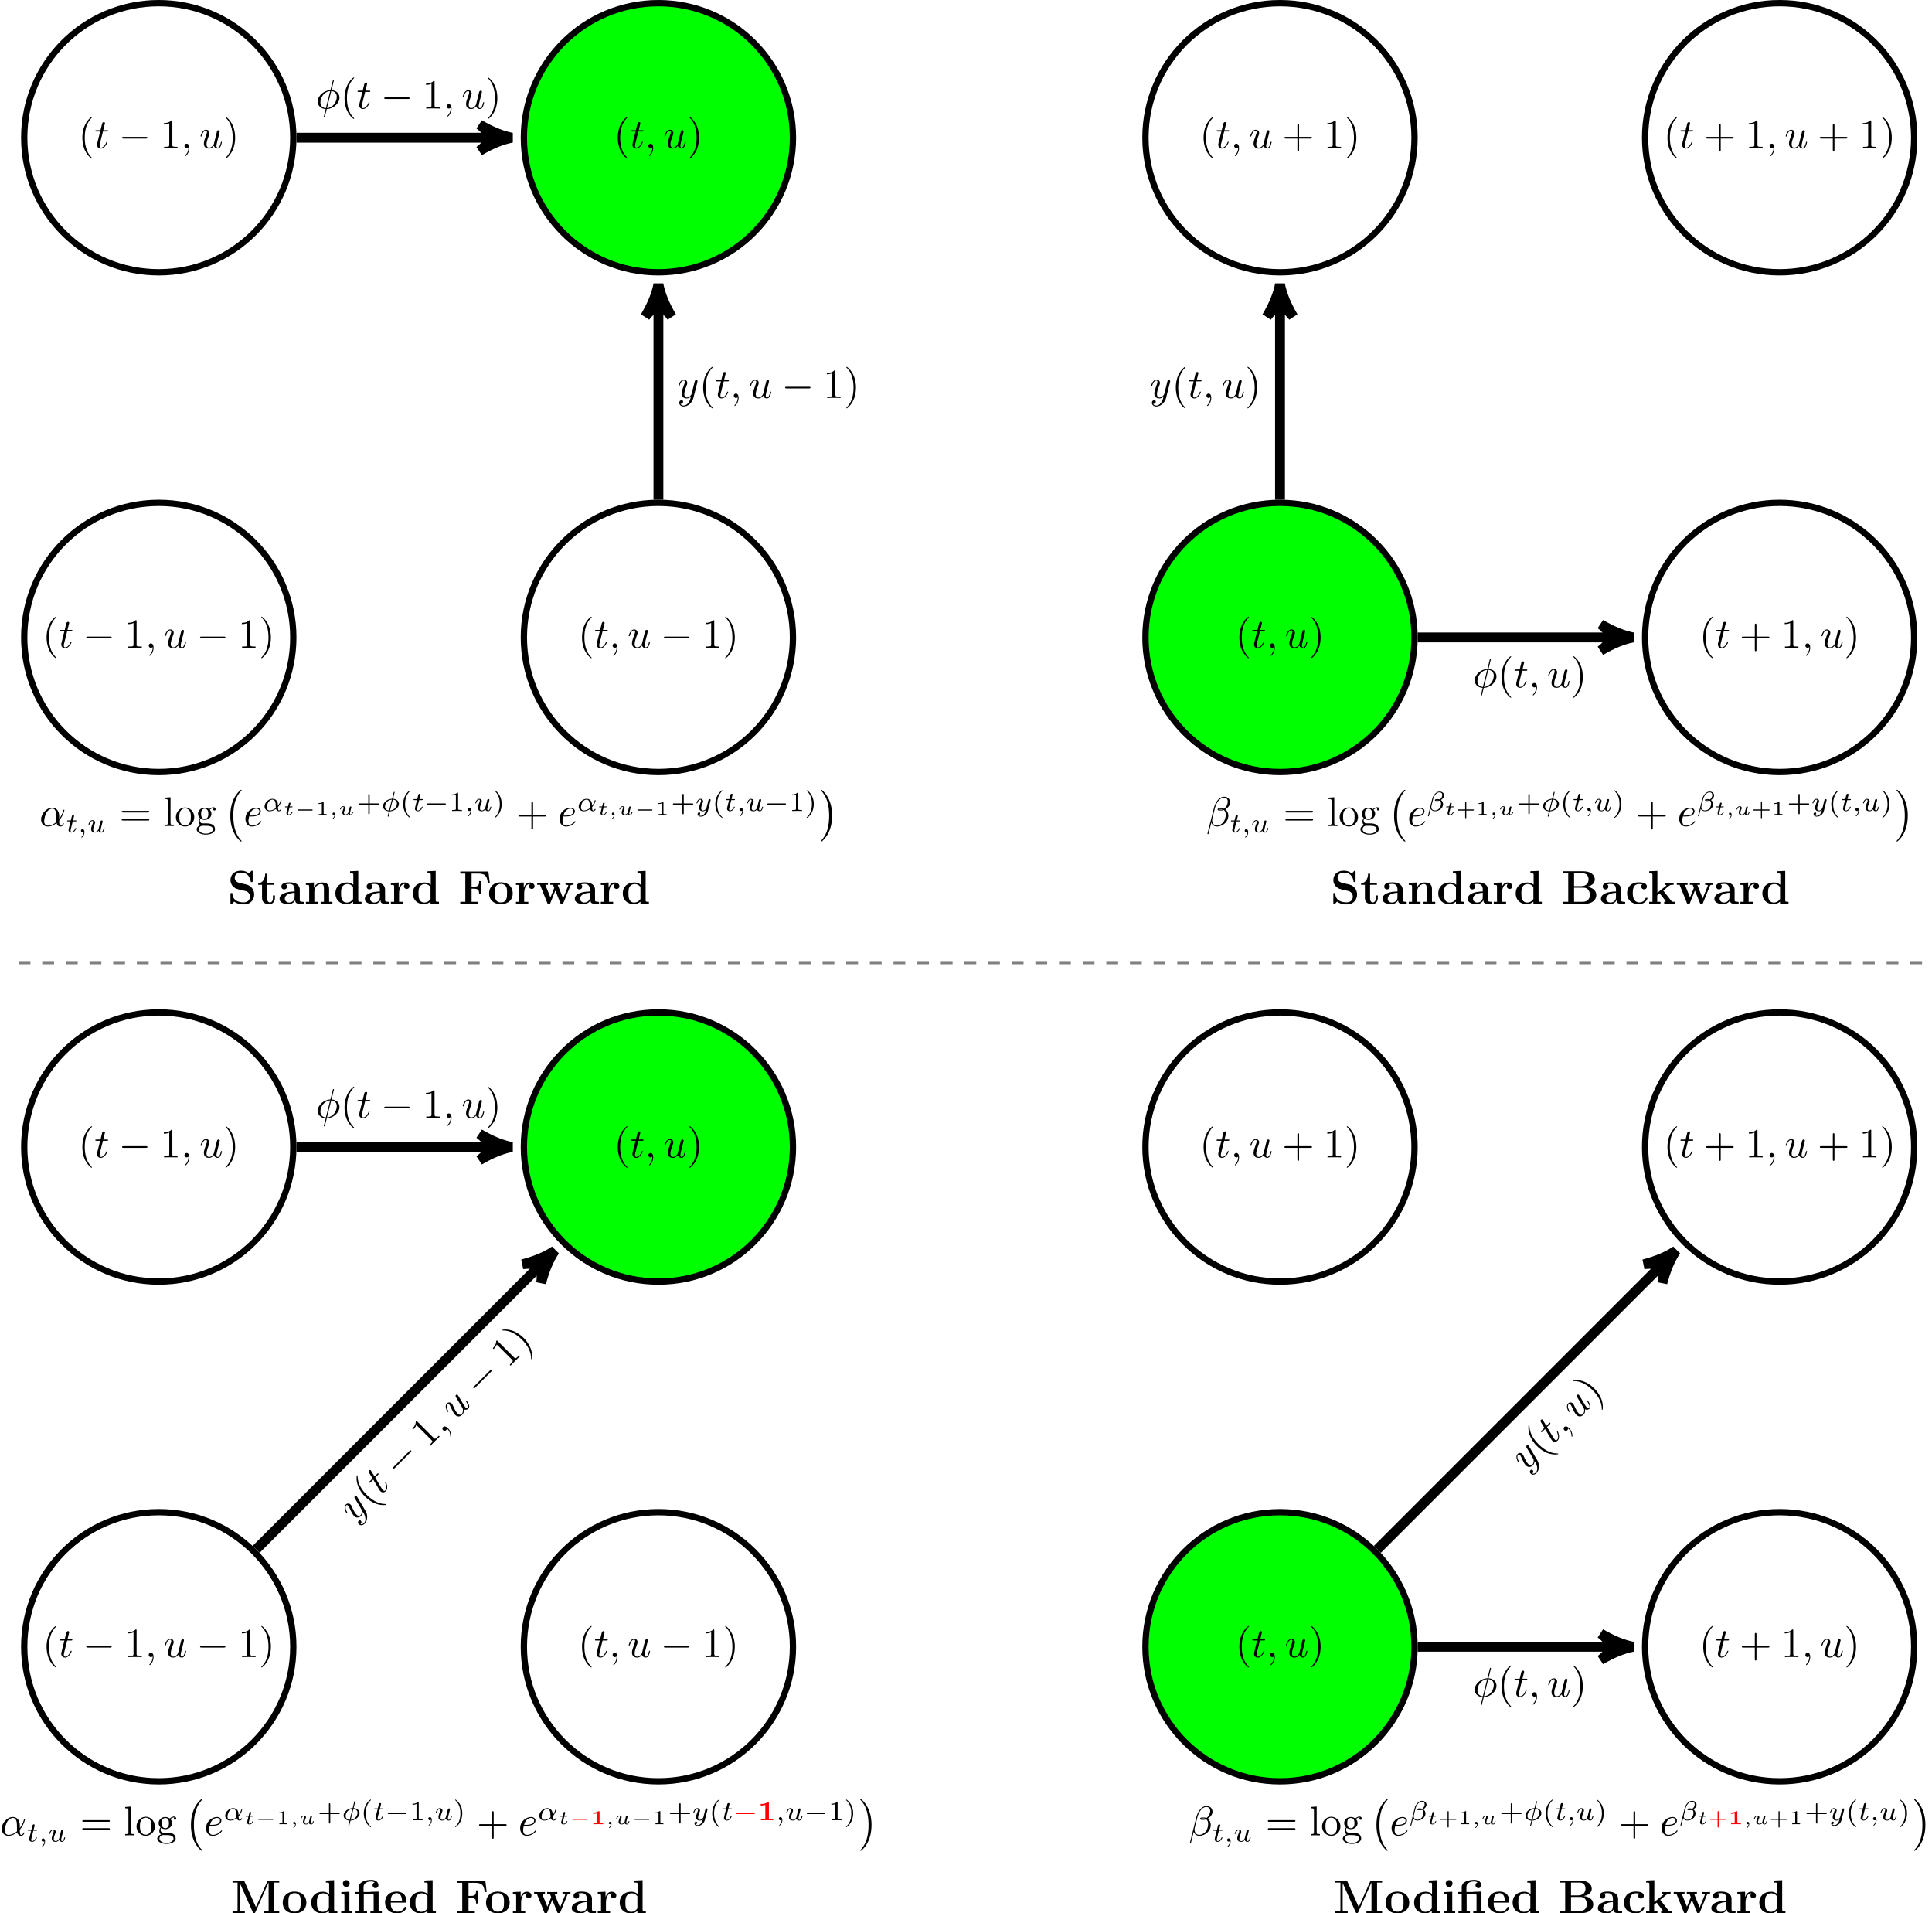 <?xml version='1.0' encoding='UTF-8'?>
<!-- This file was generated by dvisvgm 2.11.1 -->
<svg version='1.1' xmlns='http://www.w3.org/2000/svg' xmlns:xlink='http://www.w3.org/1999/xlink' width='488.443pt' height='483.587pt' viewBox='3.499 -487.082 488.443 483.587'>
<defs>
<path id='g7-0' d='M5.189-1.576C5.3-1.576 5.467-1.576 5.467-1.743C5.467-1.918 5.307-1.918 5.189-1.918H1.032C.921-1.918 .753-1.918 .753-1.75C.753-1.576 .914-1.576 1.032-1.576H5.189Z'/>
<path id='g0-49' d='M2.286-3.103C2.286-3.258 2.257-3.293 2.097-3.293H1.993C1.569-2.974 .927-2.974 .812-2.974H.677V-2.64H.812C.872-2.64 1.255-2.64 1.619-2.765V-.334H.717V0C.961-.02 1.669-.02 1.953-.02S2.944-.02 3.188 0V-.334H2.286V-3.103Z'/>
<path id='g12-43' d='M2.7-1.106H4.433C4.498-1.106 4.633-1.106 4.633-1.245S4.498-1.385 4.433-1.385H2.7V-3.118C2.7-3.188 2.7-3.323 2.56-3.323S2.421-3.188 2.421-3.118V-1.385H.682C.618-1.385 .483-1.385 .483-1.245S.618-1.106 .682-1.106H2.421V.628C2.421 .697 2.421 .832 2.56 .832S2.7 .697 2.7 .628V-1.106Z'/>
<path id='g12-49' d='M1.983-3.168C1.983-3.318 1.968-3.318 1.803-3.318C1.45-2.999 .897-2.999 .797-2.999H.712V-2.78H.797C.912-2.78 1.235-2.795 1.524-2.919V-.428C1.524-.274 1.524-.219 .996-.219H.747V0C1.021-.02 1.465-.02 1.753-.02S2.486-.02 2.76 0V-.219H2.511C1.983-.219 1.983-.274 1.983-.428V-3.168Z'/>
<path id='g10-59' d='M1.345-.07C1.345 .408 1.086 .682 .951 .792C.902 .832 .892 .842 .892 .877C.892 .907 .936 .966 .981 .966C1.046 .966 1.514 .578 1.514-.045C1.514-.384 1.365-.608 1.141-.608C.951-.608 .837-.458 .837-.304C.837-.144 .951 0 1.141 0C1.215 0 1.29-.02 1.345-.07Z'/>
<path id='g10-116' d='M1.564-1.923H2.152C2.257-1.923 2.262-1.928 2.286-1.948S2.326-2.032 2.326-2.062C2.326-2.147 2.252-2.147 2.167-2.147H1.619L1.724-2.56C1.753-2.69 1.813-2.914 1.813-2.944C1.813-3.029 1.748-3.118 1.629-3.118C1.544-3.118 1.425-3.064 1.385-2.929C1.36-2.844 1.42-3.078 1.186-2.147H.593C.493-2.147 .418-2.147 .418-2.007C.418-1.923 .488-1.923 .578-1.923H1.131L.837-.752C.812-.643 .772-.488 .772-.428C.772-.144 1.036 .055 1.385 .055C1.988 .055 2.356-.618 2.356-.717C2.356-.787 2.271-.787 2.252-.787C2.172-.787 2.162-.767 2.137-.702C1.973-.344 1.664-.115 1.405-.115C1.245-.115 1.196-.229 1.196-.379C1.196-.458 1.2-.473 1.21-.518L1.564-1.923Z'/>
<path id='g10-117' d='M2.76-1.425L2.605-.802C2.585-.737 2.56-.633 2.555-.603C2.55-.588 2.281-.115 1.853-.115C1.664-.115 1.445-.184 1.445-.543C1.445-.802 1.574-1.141 1.719-1.484C1.768-1.614 1.798-1.679 1.798-1.763C1.798-2.007 1.564-2.202 1.255-2.202C.732-2.202 .453-1.564 .453-1.43C.453-1.36 .533-1.36 .558-1.36C.643-1.36 .648-1.385 .672-1.46C.772-1.793 1.006-2.032 1.235-2.032C1.33-2.032 1.385-1.978 1.385-1.843C1.385-1.743 1.365-1.689 1.3-1.544C1.031-.882 1.031-.747 1.031-.613C1.031-.055 1.504 .055 1.828 .055C2.107 .055 2.361-.085 2.55-.289C2.665 .03 3.039 .055 3.128 .055C3.303 .055 3.442-.03 3.562-.214C3.696-.408 3.766-.687 3.766-.717C3.766-.787 3.681-.787 3.661-.787C3.572-.787 3.567-.757 3.542-.677C3.447-.294 3.318-.115 3.148-.115C3.009-.115 2.949-.224 2.949-.379C2.949-.483 3.103-1.081 3.298-1.853C3.323-1.938 3.323-1.948 3.323-1.973C3.323-2.082 3.233-2.147 3.138-2.147C2.939-2.147 2.899-1.973 2.864-1.838L2.76-1.425Z'/>
<path id='g1-49' d='M2.783-4.331C2.783-4.575 2.734-4.575 2.441-4.575C2.008-4.226 1.437-4.129 .879-4.129H.711V-3.738H.879C1.158-3.738 1.583-3.787 1.876-3.884V-.391H.774V0C1.116-.028 1.953-.028 2.329-.028C2.58-.028 2.831-.021 3.082-.021C3.292-.021 3.654-.014 3.857 0V-.391H2.783V-4.331Z'/>
<path id='g3-0' d='M4.505 12.535C4.505 12.491 4.484 12.469 4.462 12.436C3.96 11.902 3.218 11.018 2.76 9.24C2.509 8.247 2.411 7.124 2.411 6.109C2.411 3.24 3.098 1.233 4.407-.185C4.505-.284 4.505-.305 4.505-.327C4.505-.436 4.418-.436 4.375-.436C4.211-.436 3.622 .218 3.48 .382C2.367 1.702 1.658 3.665 1.658 6.098C1.658 7.647 1.931 9.84 3.36 11.684C3.469 11.815 4.178 12.644 4.375 12.644C4.418 12.644 4.505 12.644 4.505 12.535Z'/>
<path id='g3-1' d='M3.327 6.109C3.327 4.56 3.055 2.367 1.625 .524C1.516 .393 .807-.436 .611-.436C.556-.436 .48-.415 .48-.327C.48-.284 .502-.251 .545-.218C1.069 .349 1.778 1.233 2.225 2.967C2.476 3.96 2.575 5.084 2.575 6.098C2.575 7.2 2.476 8.313 2.193 9.382C1.778 10.909 1.135 11.782 .578 12.393C.48 12.491 .48 12.513 .48 12.535C.48 12.622 .556 12.644 .611 12.644C.775 12.644 1.375 11.978 1.505 11.825C2.618 10.505 3.327 8.542 3.327 6.109Z'/>
<path id='g11-40' d='M2.476-5.23C1.151-4.296 .802-2.817 .802-1.75C.802-.767 1.095 .76 2.476 1.736C2.532 1.736 2.615 1.736 2.615 1.653C2.615 1.611 2.594 1.597 2.545 1.548C1.618 .711 1.276-.474 1.276-1.743C1.276-3.626 1.995-4.547 2.566-5.063C2.594-5.091 2.615-5.112 2.615-5.147C2.615-5.23 2.532-5.23 2.476-5.23Z'/>
<path id='g11-41' d='M.628-5.23C.579-5.23 .495-5.23 .495-5.147C.495-5.112 .516-5.091 .558-5.042C1.158-4.491 1.827-3.55 1.827-1.75C1.827-.293 1.374 .809 .621 1.492C.502 1.611 .495 1.618 .495 1.653S.516 1.736 .586 1.736C.669 1.736 1.332 1.276 1.792 .404C2.099-.174 2.301-.928 2.301-1.743C2.301-2.727 2.008-4.254 .628-5.23Z'/>
<path id='g11-43' d='M3.229-1.576H5.363C5.454-1.576 5.621-1.576 5.621-1.743C5.621-1.918 5.461-1.918 5.363-1.918H3.229V-4.059C3.229-4.149 3.229-4.317 3.062-4.317C2.887-4.317 2.887-4.156 2.887-4.059V-1.918H.746C.656-1.918 .488-1.918 .488-1.75C.488-1.576 .649-1.576 .746-1.576H2.887V.565C2.887 .656 2.887 .823 3.055 .823C3.229 .823 3.229 .663 3.229 .565V-1.576Z'/>
<path id='g11-49' d='M2.336-4.435C2.336-4.624 2.322-4.631 2.127-4.631C1.681-4.191 1.046-4.184 .76-4.184V-3.933C.928-3.933 1.388-3.933 1.771-4.129V-.572C1.771-.342 1.771-.251 1.074-.251H.809V0C.934-.007 1.792-.028 2.05-.028C2.267-.028 3.145-.007 3.299 0V-.251H3.034C2.336-.251 2.336-.342 2.336-.572V-4.435Z'/>
<path id='g9-11' d='M3.815-.983C4.456-1.646 4.714-2.573 4.714-2.65C4.714-2.741 4.631-2.741 4.596-2.741C4.498-2.741 4.498-2.72 4.449-2.566C4.324-2.106 4.094-1.681 3.801-1.304C3.794-1.409 3.78-1.876 3.766-1.939C3.661-2.629 3.138-3.075 2.441-3.075C1.416-3.075 .432-2.12 .432-1.144C.432-.502 .9 .07 1.709 .07C2.35 .07 2.929-.223 3.32-.523C3.48-.014 3.836 .07 4.045 .07C4.449 .07 4.7-.272 4.7-.418C4.7-.502 4.617-.502 4.582-.502C4.491-.502 4.477-.474 4.463-.432C4.366-.167 4.149-.126 4.066-.126C3.968-.126 3.85-.126 3.815-.983ZM3.271-.746C2.587-.188 1.995-.126 1.73-.126C1.269-.126 1.011-.432 1.011-.9C1.011-1.102 1.109-1.862 1.471-2.343C1.792-2.762 2.19-2.88 2.434-2.88C2.992-2.88 3.152-2.343 3.208-1.911C3.25-1.611 3.236-1.116 3.271-.746Z'/>
<path id='g9-12' d='M4.414-3.947C4.414-4.561 3.884-4.917 3.271-4.917C2.315-4.917 1.611-3.829 1.437-3.124L.342 1.269C.328 1.318 .398 1.353 .439 1.353C.502 1.353 .558 1.346 .572 1.304L1.039-.558C1.186-.237 1.52 .063 2.085 .063C3.062 .063 4.163-.642 4.163-1.709C4.163-2.12 3.975-2.538 3.619-2.769C3.961-2.985 4.414-3.382 4.414-3.947ZM3.034-2.776C2.929-2.755 2.88-2.727 2.678-2.727C2.566-2.727 2.399-2.734 2.35-2.762C2.42-2.803 2.615-2.81 2.678-2.81C2.783-2.81 2.936-2.803 3.034-2.776ZM3.954-4.073C3.954-3.703 3.773-3.159 3.34-2.915C3.208-2.957 3.075-3.006 2.685-3.006C2.441-3.006 2.092-2.992 2.092-2.741C2.092-2.566 2.308-2.538 2.664-2.538C2.901-2.538 3.11-2.573 3.327-2.636C3.536-2.49 3.647-2.204 3.647-1.897C3.647-.886 2.957-.133 2.106-.133C1.569-.133 1.186-.46 1.186-1.011C1.186-1.081 1.193-1.151 1.206-1.213L1.667-3.068C1.834-3.731 2.448-4.721 3.257-4.721C3.668-4.721 3.954-4.498 3.954-4.073Z'/>
<path id='g9-30' d='M3.431-4.749C3.431-4.84 3.347-4.84 3.313-4.84C3.208-4.84 3.201-4.805 3.173-4.686L2.776-3.089C1.541-3.034 .488-2.148 .488-1.213C.488-.425 1.206 .049 1.981 .077C1.925 .293 1.876 .516 1.82 .732C1.736 1.06 1.674 1.318 1.674 1.339C1.674 1.423 1.764 1.423 1.785 1.423C1.89 1.423 1.897 1.402 1.932 1.255L2.225 .084C3.417 .035 4.512-.844 4.512-1.792C4.512-2.525 3.87-3.048 3.02-3.082L3.431-4.749ZM2.029-.119C1.492-.146 .997-.439 .997-1.095C.997-1.792 1.527-2.776 2.72-2.887L2.029-.119ZM2.964-2.887C3.501-2.866 4.003-2.573 4.003-1.911C4.003-1.151 3.403-.216 2.273-.119L2.964-2.887Z'/>
<path id='g9-59' d='M1.471-.112C1.471 .272 1.402 .718 .928 1.165C.9 1.193 .879 1.213 .879 1.248C.879 1.297 .934 1.346 .976 1.346C1.074 1.346 1.667 .788 1.667-.042C1.667-.474 1.499-.802 1.179-.802C.948-.802 .781-.621 .781-.404C.781-.181 .941 0 1.186 0C1.353 0 1.465-.112 1.471-.112Z'/>
<path id='g9-116' d='M1.716-2.755H2.427C2.559-2.755 2.65-2.755 2.65-2.908C2.65-3.006 2.559-3.006 2.441-3.006H1.778L2.036-4.038C2.043-4.073 2.057-4.108 2.057-4.135C2.057-4.261 1.96-4.359 1.82-4.359C1.646-4.359 1.541-4.24 1.492-4.059C1.444-3.884 1.534-4.219 1.227-3.006H.516C.384-3.006 .293-3.006 .293-2.852C.293-2.755 .377-2.755 .502-2.755H1.165L.753-1.109C.711-.934 .649-.683 .649-.593C.649-.181 .997 .07 1.395 .07C2.169 .07 2.608-.907 2.608-.997S2.518-1.088 2.497-1.088C2.413-1.088 2.406-1.074 2.35-.955C2.155-.516 1.799-.126 1.416-.126C1.269-.126 1.172-.216 1.172-.467C1.172-.537 1.2-.683 1.213-.753L1.716-2.755Z'/>
<path id='g9-117' d='M2.95-1.13C2.915-.99 2.852-.725 2.838-.718C2.706-.502 2.427-.126 1.995-.126C1.513-.126 1.513-.579 1.513-.704C1.513-1.116 1.709-1.611 1.904-2.12C1.96-2.26 2.001-2.364 2.001-2.476C2.001-2.838 1.695-3.075 1.339-3.075C.642-3.075 .328-2.12 .328-2.008C.328-1.918 .425-1.918 .446-1.918C.544-1.918 .551-1.953 .572-2.029C.739-2.601 1.046-2.88 1.318-2.88C1.437-2.88 1.492-2.803 1.492-2.636C1.492-2.476 1.437-2.329 1.367-2.169C.99-1.206 .99-1.004 .99-.816C.99-.697 .99-.377 1.248-.153C1.451 .014 1.723 .07 1.967 .07C2.406 .07 2.643-.167 2.873-.391C3.027 .056 3.494 .07 3.578 .07C3.815 .07 3.996-.07 4.129-.3C4.282-.572 4.38-.976 4.38-.997C4.38-1.088 4.282-1.088 4.261-1.088C4.163-1.088 4.156-1.06 4.108-.872C4.024-.544 3.891-.126 3.599-.126C3.417-.126 3.368-.286 3.368-.467C3.368-.586 3.424-.837 3.473-1.018C3.522-1.206 3.592-1.492 3.626-1.646L3.787-2.267C3.829-2.441 3.905-2.748 3.905-2.783C3.905-2.922 3.794-3.006 3.675-3.006C3.417-3.006 3.368-2.803 3.313-2.58L2.95-1.13Z'/>
<path id='g9-121' d='M3.877-2.629C3.905-2.727 3.905-2.741 3.905-2.783C3.905-2.922 3.794-3.006 3.675-3.006C3.599-3.006 3.466-2.971 3.389-2.838C3.368-2.797 3.313-2.573 3.278-2.434L3.131-1.855C3.089-1.688 2.873-.809 2.852-.732C2.845-.732 2.538-.126 1.995-.126C1.52-.126 1.52-.579 1.52-.704C1.52-1.081 1.681-1.52 1.89-2.057C1.974-2.28 2.008-2.364 2.008-2.483C2.008-2.817 1.723-3.075 1.346-3.075C.642-3.075 .328-2.127 .328-2.008C.328-1.918 .425-1.918 .446-1.918C.544-1.918 .551-1.953 .572-2.029C.746-2.608 1.046-2.88 1.325-2.88C1.444-2.88 1.499-2.803 1.499-2.636C1.499-2.476 1.437-2.322 1.402-2.232C1.067-1.381 .997-1.123 .997-.816C.997-.697 .997-.37 1.269-.146C1.485 .035 1.778 .07 1.967 .07C2.246 .07 2.497-.035 2.727-.244C2.636 .139 2.559 .432 2.267 .781C2.078 .997 1.799 1.227 1.43 1.227C1.381 1.227 1.053 1.227 .907 .997C1.283 .955 1.283 .621 1.283 .614C1.283 .391 1.081 .349 1.011 .349C.837 .349 .607 .488 .607 .809C.607 1.165 .941 1.423 1.437 1.423C2.141 1.423 2.999 .879 3.215 .007L3.877-2.629Z'/>
<path id='g2-12' d='M4.164-5.376V-5.328H2.436V-6.528C2.436-7.884 3.852-8.004 4.332-8.004C4.464-8.004 4.896-8.004 5.256-7.764C4.884-7.644 4.728-7.356 4.728-7.044C4.728-6.6 5.052-6.312 5.46-6.312C5.856-6.312 6.192-6.588 6.192-7.044C6.192-7.704 5.652-8.4 4.44-8.4C3.072-8.4 1.248-7.992 1.248-6.54V-5.328H.36V-4.812H1.248V-.516H.42V0C.696-.024 1.548-.024 1.872-.024S3.048-.024 3.324 0V-.516H2.496V-4.812H4.62C4.92-4.812 4.992-4.8 4.992-4.38V-.516H4.164V0C4.44-.024 5.292-.024 5.616-.024S6.792-.024 7.068 0V-.516H6.24V-5.436L4.164-5.376Z'/>
<path id='g2-66' d='M.468-8.232V-7.716H1.74V-.516H.468V0H5.892C7.872 0 8.844-1.068 8.844-2.22C8.844-3.36 7.848-4.188 6.396-4.296C8.124-4.62 8.46-5.604 8.46-6.168C8.46-7.272 7.452-8.232 5.532-8.232H.468ZM3.216-4.476V-7.716H5.388C6.624-7.716 6.876-6.78 6.876-6.18C6.876-5.34 6.408-4.476 5.004-4.476H3.216ZM3.216-.516V-4.08H5.604C7.008-4.08 7.212-2.784 7.212-2.244C7.212-1.488 6.804-.516 5.424-.516H3.216Z'/>
<path id='g2-70' d='M7.56-8.172H.456V-7.656H1.728V-.516H.456V0C.804-.024 2.172-.024 2.616-.024C3.252-.024 4.32-.024 4.908 0V-.516H3.312V-3.828H3.972C5.124-3.828 5.22-3.3 5.22-2.424H5.724V-5.748H5.22C5.22-4.872 5.124-4.344 3.972-4.344H3.312V-7.656H5.028C6.936-7.656 7.236-6.78 7.404-5.328H7.908L7.56-8.172Z'/>
<path id='g2-77' d='M6.396-1.524L3.516-7.98C3.408-8.232 3.3-8.232 3.048-8.232H.492V-7.716H1.764V-.876C1.764-.612 1.752-.6 1.44-.552C1.224-.528 .984-.516 .768-.516H.492V0C.768-.024 1.704-.024 2.04-.024S3.324-.024 3.6 0V-.516H3.324C3-.516 2.976-.516 2.688-.552C2.34-.6 2.328-.612 2.328-.876V-7.572H2.34L5.604-.252C5.664-.12 5.736 0 5.94 0S6.216-.12 6.276-.252L9.6-7.716H9.612V-.516H8.34V0C8.664-.024 9.912-.024 10.32-.024S11.976-.024 12.3 0V-.516H11.028V-7.716H12.3V-8.232H9.744C9.492-8.232 9.384-8.232 9.276-7.98L6.396-1.524Z'/>
<path id='g2-83' d='M3.048-5.28C1.86-5.544 1.824-6.408 1.824-6.576C1.824-7.188 2.22-7.896 3.384-7.896S5.592-7.332 5.844-5.76C5.88-5.508 5.88-5.496 6.108-5.496C6.36-5.496 6.36-5.532 6.36-5.808V-8.064C6.36-8.292 6.36-8.376 6.18-8.376C6.096-8.376 6.06-8.364 5.952-8.244L5.436-7.656C5.136-7.908 4.536-8.376 3.372-8.376C1.656-8.376 .744-7.296 .744-5.988C.744-5.184 1.176-4.62 1.344-4.452C1.968-3.828 2.304-3.756 3.552-3.48C4.752-3.216 4.896-3.192 5.16-2.94C5.316-2.784 5.664-2.448 5.664-1.836C5.664-1.32 5.412-.372 4.068-.372C3.012-.372 1.344-.732 1.248-2.484C1.236-2.7 1.236-2.736 .996-2.736C.744-2.736 .744-2.7 .744-2.424V-.168C.744 .06 .744 .144 .924 .144C1.008 .144 1.02 .132 1.14 .024C1.272-.108 1.38-.264 1.68-.564C2.376-.012 3.36 .144 4.08 .144C5.952 .144 6.744-1.128 6.744-2.4C6.744-3.528 6-4.608 4.692-4.908L3.048-5.28Z'/>
<path id='g2-97' d='M5.52-3.588C5.52-4.692 4.644-5.436 2.952-5.436C2.28-5.436 .864-5.376 .864-4.368C.864-3.864 1.248-3.648 1.572-3.648C1.932-3.648 2.28-3.9 2.28-4.356C2.28-4.584 2.196-4.8 1.992-4.932C2.388-5.04 2.676-5.04 2.904-5.04C3.72-5.04 4.212-4.584 4.212-3.6V-3.12C2.316-3.12 .408-2.592 .408-1.26C.408-.168 1.8 .072 2.628 .072C3.552 .072 4.14-.432 4.38-.96C4.38-.516 4.38 0 5.592 0H6.204C6.456 0 6.552 0 6.552-.264C6.552-.516 6.444-.516 6.276-.516C5.52-.528 5.52-.72 5.52-.996V-3.588ZM4.212-1.668C4.212-.54 3.204-.324 2.82-.324C2.232-.324 1.74-.72 1.74-1.272C1.74-2.364 3.036-2.736 4.212-2.796V-1.668Z'/>
<path id='g2-99' d='M5.616-1.404C5.616-1.548 5.484-1.548 5.364-1.548C5.172-1.548 5.16-1.536 5.1-1.392C5.016-1.164 4.692-.36 3.588-.36C1.896-.36 1.896-2.184 1.896-2.724C1.896-3.432 1.908-5.004 3.48-5.004C3.564-5.004 4.272-4.98 4.272-4.92C4.272-4.908 4.26-4.896 4.236-4.884C4.2-4.848 4.044-4.668 4.044-4.368C4.044-3.864 4.452-3.66 4.752-3.66C5.004-3.66 5.46-3.816 5.46-4.38C5.46-5.364 4.08-5.436 3.432-5.436C1.296-5.436 .456-4.044 .456-2.664C.456-1.032 1.596 .072 3.36 .072C5.244 .072 5.616-1.32 5.616-1.404Z'/>
<path id='g2-100' d='M4.164-8.232V-7.716C4.908-7.716 4.992-7.716 4.992-7.248V-4.824C4.728-5.052 4.2-5.4 3.372-5.4C1.668-5.4 .456-4.344 .456-2.664C.456-.948 1.644 .072 3.24 .072C3.9 .072 4.464-.156 4.932-.552V.072L7.068 0V-.516C6.324-.516 6.24-.516 6.24-.984V-8.328L4.164-8.232ZM4.932-1.212C4.428-.48 3.816-.324 3.384-.324C1.896-.324 1.896-1.848 1.896-2.64C1.896-3.204 1.896-3.804 2.16-4.26C2.532-4.932 3.24-5.004 3.516-5.004C4.008-5.004 4.536-4.788 4.932-4.26V-1.212Z'/>
<path id='g2-101' d='M5.424-2.652C5.7-2.652 5.772-2.652 5.772-2.952C5.772-3.312 5.688-4.212 5.136-4.776C4.632-5.28 3.96-5.436 3.264-5.436C1.392-5.436 .372-4.212 .372-2.7C.372-1.02 1.608 .072 3.42 .072S5.772-1.2 5.772-1.404C5.772-1.584 5.592-1.584 5.52-1.584C5.328-1.584 5.316-1.548 5.244-1.392C4.932-.612 4.14-.36 3.564-.36C1.824-.36 1.812-1.98 1.812-2.652H5.424ZM1.812-3C1.836-3.492 1.848-3.96 2.1-4.392C2.328-4.776 2.748-5.04 3.264-5.04C4.548-5.04 4.656-3.6 4.668-3H1.812Z'/>
<path id='g2-105' d='M2.676-7.476C2.676-7.968 2.28-8.34 1.812-8.34C1.32-8.34 .948-7.932 .948-7.476S1.32-6.612 1.812-6.612C2.28-6.612 2.676-6.984 2.676-7.476ZM.564-5.304V-4.788C1.272-4.788 1.356-4.788 1.356-4.32V-.516H.528V0C.804-.024 1.632-.024 1.956-.024C2.292-.024 3.06-.024 3.348 0V-.516H2.604V-5.4L.564-5.304Z'/>
<path id='g2-107' d='M3.984-3.36L5.496-4.584C5.64-4.704 5.772-4.812 6.6-4.812V-5.328C6.288-5.304 6.048-5.304 5.604-5.304C5.292-5.304 4.62-5.304 4.344-5.328V-4.812C4.488-4.812 4.776-4.776 4.776-4.68C4.776-4.632 4.704-4.584 4.68-4.56L2.496-2.808V-8.328L.42-8.232V-7.716C1.164-7.716 1.248-7.716 1.248-7.248V-.516H.42V0C.696-.024 1.524-.024 1.848-.024S3-.024 3.276 0V-.516H2.448V-2.124C2.64-2.268 2.82-2.424 3.084-2.64L4.536-.768C4.62-.672 4.62-.648 4.62-.636C4.62-.516 4.38-.516 4.212-.516V0C4.5-.024 5.292-.024 5.616-.024C6.228-.024 6.396-.024 6.9 0V-.516C6.708-.516 6.468-.516 6.336-.528C6.168-.564 6.12-.6 5.988-.768L3.984-3.36Z'/>
<path id='g2-110' d='M6.372-3.672C6.372-4.812 5.88-5.4 4.56-5.4C3.696-5.4 2.952-4.98 2.544-4.08H2.532V-5.4L.504-5.304V-4.788C1.248-4.788 1.332-4.788 1.332-4.32V-.516H.504V0C.78-.024 1.644-.024 1.98-.024S3.192-.024 3.468 0V-.516H2.64V-3.072C2.64-4.368 3.6-5.004 4.368-5.004C4.812-5.004 5.064-4.716 5.064-3.804V-.516H4.236V0C4.512-.024 5.376-.024 5.712-.024S6.924-.024 7.2 0V-.516H6.372V-3.672Z'/>
<path id='g2-111' d='M6.36-2.628C6.36-4.248 5.256-5.436 3.372-5.436C1.416-5.436 .372-4.188 .372-2.628C.372-1.056 1.476 .072 3.36 .072C5.316 .072 6.36-1.116 6.36-2.628ZM3.372-.36C1.812-.36 1.812-1.764 1.812-2.748C1.812-3.312 1.812-3.912 2.04-4.344C2.304-4.824 2.844-5.04 3.36-5.04C4.044-5.04 4.476-4.716 4.68-4.38C4.92-3.948 4.92-3.324 4.92-2.748C4.92-1.752 4.92-.36 3.372-.36Z'/>
<path id='g2-114' d='M2.496-2.7C2.496-3.096 2.58-5.004 3.984-5.004C3.816-4.872 3.732-4.668 3.732-4.452C3.732-3.96 4.128-3.756 4.428-3.756S5.124-3.96 5.124-4.452C5.124-5.064 4.5-5.4 3.924-5.4C2.976-5.4 2.568-4.572 2.4-4.068H2.388V-5.4L.42-5.304V-4.788C1.164-4.788 1.248-4.788 1.248-4.32V-.516H.42V0C.696-.024 1.596-.024 1.932-.024C2.28-.024 3.252-.024 3.54 0V-.516H2.496V-2.7Z'/>
<path id='g2-116' d='M2.532-4.812H4.26V-5.328H2.532V-7.62H2.028C2.016-6.432 1.44-5.244 .252-5.208V-4.812H1.224V-1.476C1.224-.204 2.208 .072 3.072 .072C3.96 .072 4.488-.6 4.488-1.488V-2.124H3.984V-1.5C3.984-.708 3.624-.36 3.252-.36C2.532-.36 2.532-1.164 2.532-1.44V-4.812Z'/>
<path id='g2-119' d='M8.64-4.524C8.724-4.728 8.76-4.812 9.456-4.812V-5.328C9.108-5.304 8.952-5.304 8.52-5.304C8.028-5.304 7.872-5.304 7.44-5.328V-4.812C7.548-4.812 8.136-4.812 8.136-4.656C8.136-4.644 8.136-4.632 8.088-4.512L6.828-1.392L5.448-4.812H6.132V-5.328C5.844-5.304 5.136-5.304 4.812-5.304C4.2-5.304 4.176-5.304 3.576-5.328V-4.812H4.284C4.32-4.716 4.38-4.56 4.428-4.452C4.464-4.38 4.584-4.092 4.584-4.032C4.584-4.008 4.548-3.924 4.536-3.888L3.624-1.62L2.328-4.812H3.012V-5.328C2.736-5.304 1.92-5.304 1.596-5.304C1.212-5.304 .636-5.304 .276-5.328V-4.812H.984L2.82-.24C2.904-.024 2.952 .06 3.216 .06C3.348 .06 3.492 .06 3.588-.18L4.86-3.36L6.132-.204C6.24 .06 6.372 .06 6.516 .06C6.78 .06 6.816-.012 6.9-.228L8.64-4.524Z'/>
<path id='g8-0' d='M4.384-1.106C4.463-1.106 4.598-1.106 4.598-1.245S4.463-1.385 4.384-1.385H1.011C.932-1.385 .797-1.385 .797-1.245S.932-1.106 1.011-1.106H4.384Z'/>
<path id='g5-11' d='M5.008-2.478C5.008-4.126 4.032-4.641 3.255-4.641C1.816-4.641 .43-3.139 .43-1.659C.43-.682 1.06 .116 2.131 .116C2.793 .116 3.549-.126 4.347-.766C4.483-.21 4.83 .116 5.302 .116C5.859 .116 6.184-.462 6.184-.63C6.184-.704 6.121-.735 6.058-.735C5.985-.735 5.953-.704 5.922-.63C5.733-.116 5.355-.116 5.334-.116C5.008-.116 5.008-.934 5.008-1.186C5.008-1.407 5.008-1.428 5.113-1.554C6.1-2.793 6.321-4.011 6.321-4.021C6.321-4.042 6.31-4.126 6.195-4.126C6.09-4.126 6.09-4.095 6.037-3.906C5.848-3.244 5.502-2.446 5.008-1.827V-2.478ZM4.305-1.039C3.381-.231 2.572-.116 2.152-.116C1.522-.116 1.207-.588 1.207-1.26C1.207-1.774 1.48-2.908 1.816-3.444C2.31-4.21 2.877-4.41 3.244-4.41C4.284-4.41 4.284-3.034 4.284-2.215C4.284-1.827 4.284-1.218 4.305-1.039Z'/>
<path id='g5-12' d='M6.037-5.974C6.037-6.762 5.46-7.413 4.609-7.413C4-7.413 3.706-7.245 3.339-6.972C2.761-6.552 2.184-5.533 1.984-4.735L.315 1.932C.304 1.974 .357 2.037 .441 2.037S.556 2.016 .567 1.984L1.302-.913C1.501-.283 1.963 .105 2.73 .105S4.284-.263 4.756-.724C5.26-1.207 5.596-1.879 5.596-2.656C5.596-3.412 5.208-3.958 4.83-4.221C5.439-4.567 6.037-5.218 6.037-5.974ZM4.147-4.231C4.011-4.179 3.895-4.158 3.643-4.158C3.496-4.158 3.286-4.147 3.181-4.2C3.202-4.305 3.58-4.284 3.696-4.284C3.916-4.284 4.011-4.284 4.147-4.231ZM5.449-6.216C5.449-5.481 5.05-4.725 4.504-4.399C4.221-4.504 4.011-4.525 3.696-4.525C3.475-4.525 2.887-4.536 2.887-4.189C2.877-3.895 3.423-3.927 3.612-3.927C4-3.927 4.158-3.937 4.473-4.063C4.872-3.685 4.924-3.36 4.935-2.877C4.956-2.268 4.704-1.48 4.41-1.071C4-.504 3.297-.126 2.698-.126C1.9-.126 1.501-.735 1.501-1.48C1.501-1.585 1.501-1.743 1.554-1.942L2.226-4.599C2.457-5.502 3.213-7.171 4.473-7.171C5.082-7.171 5.449-6.846 5.449-6.216Z'/>
<path id='g5-30' d='M4.588-7.035C4.588-7.056 4.62-7.171 4.62-7.182S4.62-7.287 4.494-7.287C4.389-7.287 4.378-7.255 4.336-7.077L3.727-4.651C2.058-4.599 .514-3.202 .514-1.774C.514-.777 1.249 .052 2.53 .126C2.446 .452 2.373 .787 2.289 1.113C2.163 1.606 2.058 2.005 2.058 2.037C2.058 2.142 2.131 2.152 2.184 2.152S2.257 2.142 2.289 2.11C2.31 2.089 2.373 1.837 2.404 1.69L2.803 .126C4.494 .073 6.016-1.344 6.016-2.751C6.016-3.58 5.46-4.546 4-4.651L4.588-7.035ZM2.583-.105C1.953-.137 1.197-.504 1.197-1.554C1.197-2.814 2.1-4.284 3.664-4.42L2.583-.105ZM3.937-4.42C4.735-4.378 5.334-3.895 5.334-2.971C5.334-1.732 4.431-.231 2.856-.105L3.937-4.42Z'/>
<path id='g5-59' d='M2.131-.011C2.131-.704 1.869-1.113 1.459-1.113C1.113-1.113 .903-.85 .903-.556C.903-.273 1.113 0 1.459 0C1.585 0 1.722-.042 1.827-.137C1.858-.158 1.869-.168 1.879-.168S1.9-.158 1.9-.011C1.9 .766 1.533 1.396 1.186 1.743C1.071 1.858 1.071 1.879 1.071 1.911C1.071 1.984 1.123 2.026 1.176 2.026C1.291 2.026 2.131 1.218 2.131-.011Z'/>
<path id='g5-101' d='M1.963-2.425C2.268-2.425 3.045-2.446 3.57-2.667C4.305-2.982 4.357-3.601 4.357-3.748C4.357-4.21 3.958-4.641 3.234-4.641C2.068-4.641 .483-3.622 .483-1.785C.483-.714 1.102 .116 2.131 .116C3.633 .116 4.515-.997 4.515-1.123C4.515-1.186 4.452-1.26 4.389-1.26C4.336-1.26 4.315-1.239 4.252-1.155C3.423-.116 2.278-.116 2.152-.116C1.333-.116 1.239-.997 1.239-1.333C1.239-1.459 1.249-1.785 1.407-2.425H1.963ZM1.47-2.656C1.879-4.252 2.961-4.41 3.234-4.41C3.727-4.41 4.011-4.105 4.011-3.748C4.011-2.656 2.331-2.656 1.9-2.656H1.47Z'/>
<path id='g5-116' d='M2.163-4.2H3.15C3.36-4.2 3.465-4.2 3.465-4.41C3.465-4.525 3.36-4.525 3.171-4.525H2.247C2.625-6.016 2.677-6.226 2.677-6.289C2.677-6.468 2.551-6.573 2.373-6.573C2.341-6.573 2.047-6.562 1.953-6.195L1.543-4.525H.556C.346-4.525 .241-4.525 .241-4.326C.241-4.2 .326-4.2 .535-4.2H1.459C.704-1.218 .661-1.039 .661-.85C.661-.283 1.06 .116 1.627 .116C2.698 .116 3.297-1.417 3.297-1.501C3.297-1.606 3.213-1.606 3.171-1.606C3.076-1.606 3.066-1.575 3.013-1.459C2.562-.367 2.005-.116 1.648-.116C1.428-.116 1.323-.252 1.323-.599C1.323-.85 1.344-.924 1.386-1.102L2.163-4.2Z'/>
<path id='g5-117' d='M3.675-.588C3.79-.158 4.158 .116 4.609 .116C4.977 .116 5.218-.126 5.386-.462C5.565-.84 5.701-1.48 5.701-1.501C5.701-1.606 5.607-1.606 5.575-1.606C5.47-1.606 5.46-1.564 5.428-1.417C5.281-.829 5.082-.116 4.641-.116C4.42-.116 4.315-.252 4.315-.599C4.315-.829 4.441-1.323 4.525-1.69L4.819-2.824C4.851-2.982 4.956-3.381 4.998-3.538C5.05-3.78 5.155-4.179 5.155-4.242C5.155-4.431 5.008-4.525 4.851-4.525C4.798-4.525 4.525-4.515 4.441-4.158C4.242-3.391 3.78-1.554 3.654-.997C3.643-.955 3.223-.116 2.457-.116C1.911-.116 1.806-.588 1.806-.976C1.806-1.564 2.1-2.394 2.373-3.118C2.499-3.433 2.551-3.58 2.551-3.78C2.551-4.252 2.215-4.641 1.69-4.641C.693-4.641 .304-3.118 .304-3.024C.304-2.919 .409-2.919 .43-2.919C.535-2.919 .546-2.94 .599-3.108C.861-4.021 1.26-4.41 1.659-4.41C1.753-4.41 1.921-4.399 1.921-4.063C1.921-3.811 1.806-3.507 1.743-3.349C1.354-2.31 1.134-1.659 1.134-1.144C1.134-.147 1.858 .116 2.425 .116C3.118 .116 3.496-.357 3.675-.588Z'/>
<path id='g5-121' d='M5.103-4C5.145-4.147 5.145-4.168 5.145-4.242C5.145-4.431 4.998-4.525 4.84-4.525C4.735-4.525 4.567-4.462 4.473-4.305C4.452-4.252 4.368-3.927 4.326-3.738C4.252-3.465 4.179-3.181 4.116-2.898L3.643-1.008C3.601-.85 3.15-.116 2.457-.116C1.921-.116 1.806-.578 1.806-.966C1.806-1.449 1.984-2.1 2.341-3.024C2.509-3.454 2.551-3.57 2.551-3.78C2.551-4.252 2.215-4.641 1.69-4.641C.693-4.641 .304-3.118 .304-3.024C.304-2.919 .409-2.919 .43-2.919C.535-2.919 .546-2.94 .599-3.108C.882-4.095 1.302-4.41 1.659-4.41C1.743-4.41 1.921-4.41 1.921-4.074C1.921-3.811 1.816-3.538 1.743-3.339C1.323-2.226 1.134-1.627 1.134-1.134C1.134-.2 1.795 .116 2.415 .116C2.824 .116 3.181-.063 3.475-.357C3.339 .189 3.213 .704 2.793 1.26C2.52 1.617 2.121 1.921 1.638 1.921C1.491 1.921 1.018 1.89 .84 1.48C1.008 1.48 1.144 1.48 1.291 1.354C1.396 1.26 1.501 1.123 1.501 .924C1.501 .599 1.218 .556 1.113 .556C.871 .556 .525 .724 .525 1.239C.525 1.764 .987 2.152 1.638 2.152C2.719 2.152 3.801 1.197 4.095 .011L5.103-4Z'/>
<path id='g4-0' d='M6.919-2.415C7.098-2.415 7.287-2.415 7.287-2.625S7.098-2.835 6.919-2.835H1.239C1.06-2.835 .871-2.835 .871-2.625S1.06-2.415 1.239-2.415H6.919Z'/>
<path id='g6-40' d='M3.475 2.52C3.475 2.488 3.475 2.467 3.297 2.289C1.984 .966 1.648-1.018 1.648-2.625C1.648-4.452 2.047-6.279 3.339-7.591C3.475-7.717 3.475-7.738 3.475-7.77C3.475-7.843 3.433-7.875 3.37-7.875C3.265-7.875 2.32-7.161 1.701-5.827C1.165-4.672 1.039-3.507 1.039-2.625C1.039-1.806 1.155-.535 1.732 .651C2.362 1.942 3.265 2.625 3.37 2.625C3.433 2.625 3.475 2.593 3.475 2.52Z'/>
<path id='g6-41' d='M3.034-2.625C3.034-3.444 2.919-4.714 2.341-5.901C1.711-7.192 .808-7.875 .704-7.875C.64-7.875 .599-7.833 .599-7.77C.599-7.738 .599-7.717 .798-7.528C1.827-6.489 2.425-4.819 2.425-2.625C2.425-.829 2.037 1.018 .735 2.341C.599 2.467 .599 2.488 .599 2.52C.599 2.583 .64 2.625 .704 2.625C.808 2.625 1.753 1.911 2.373 .578C2.908-.578 3.034-1.743 3.034-2.625Z'/>
<path id='g6-43' d='M4.294-2.415H7.224C7.371-2.415 7.57-2.415 7.57-2.625S7.371-2.835 7.224-2.835H4.294V-5.775C4.294-5.922 4.294-6.121 4.084-6.121S3.874-5.922 3.874-5.775V-2.835H.934C.787-2.835 .588-2.835 .588-2.625S.787-2.415 .934-2.415H3.874V.525C3.874 .672 3.874 .871 4.084 .871S4.294 .672 4.294 .525V-2.415Z'/>
<path id='g6-49' d='M3.087-6.72C3.087-6.972 3.087-6.993 2.845-6.993C2.194-6.321 1.27-6.321 .934-6.321V-5.995C1.144-5.995 1.764-5.995 2.31-6.268V-.829C2.31-.452 2.278-.326 1.333-.326H.997V0C1.365-.032 2.278-.032 2.698-.032S4.032-.032 4.399 0V-.326H4.063C3.118-.326 3.087-.441 3.087-.829V-6.72Z'/>
<path id='g6-61' d='M7.213-3.433C7.371-3.433 7.57-3.433 7.57-3.643S7.371-3.853 7.224-3.853H.934C.787-3.853 .588-3.853 .588-3.643S.787-3.433 .945-3.433H7.213ZM7.224-1.396C7.371-1.396 7.57-1.396 7.57-1.606S7.371-1.816 7.213-1.816H.945C.787-1.816 .588-1.816 .588-1.606S.787-1.396 .934-1.396H7.224Z'/>
<path id='g6-103' d='M2.331-1.806C1.417-1.806 1.417-2.856 1.417-3.097C1.417-3.381 1.428-3.717 1.585-3.979C1.669-4.105 1.911-4.399 2.331-4.399C3.244-4.399 3.244-3.349 3.244-3.108C3.244-2.824 3.234-2.488 3.076-2.226C2.992-2.1 2.751-1.806 2.331-1.806ZM1.113-1.396C1.113-1.438 1.113-1.68 1.291-1.89C1.701-1.596 2.131-1.564 2.331-1.564C3.307-1.564 4.032-2.289 4.032-3.097C4.032-3.486 3.864-3.874 3.601-4.116C3.979-4.473 4.357-4.525 4.546-4.525C4.567-4.525 4.62-4.525 4.651-4.515C4.536-4.473 4.483-4.357 4.483-4.231C4.483-4.053 4.62-3.927 4.788-3.927C4.893-3.927 5.092-4 5.092-4.242C5.092-4.42 4.966-4.756 4.557-4.756C4.347-4.756 3.885-4.693 3.444-4.263C3.003-4.609 2.562-4.641 2.331-4.641C1.354-4.641 .63-3.916 .63-3.108C.63-2.646 .861-2.247 1.123-2.026C.987-1.869 .798-1.522 .798-1.155C.798-.829 .934-.43 1.26-.221C.63-.042 .294 .409 .294 .829C.294 1.585 1.333 2.163 2.614 2.163C3.853 2.163 4.945 1.627 4.945 .808C4.945 .441 4.798-.095 4.263-.389C3.706-.682 3.097-.682 2.457-.682C2.194-.682 1.743-.682 1.669-.693C1.333-.735 1.113-1.06 1.113-1.396ZM2.625 1.921C1.564 1.921 .84 1.386 .84 .829C.84 .346 1.239-.042 1.701-.073H2.32C3.223-.073 4.399-.073 4.399 .829C4.399 1.396 3.654 1.921 2.625 1.921Z'/>
<path id='g6-108' d='M1.858-7.287L.346-7.171V-6.846C1.081-6.846 1.165-6.772 1.165-6.258V-.798C1.165-.326 1.05-.326 .346-.326V0C.693-.011 1.249-.032 1.512-.032S2.289-.011 2.677 0V-.326C1.974-.326 1.858-.326 1.858-.798V-7.287Z'/>
<path id='g6-111' d='M4.945-2.247C4.945-3.591 3.895-4.704 2.625-4.704C1.312-4.704 .294-3.559 .294-2.247C.294-.892 1.386 .116 2.614 .116C3.885 .116 4.945-.913 4.945-2.247ZM2.625-.147C2.173-.147 1.711-.367 1.428-.85C1.165-1.312 1.165-1.953 1.165-2.331C1.165-2.74 1.165-3.307 1.417-3.769C1.701-4.252 2.194-4.473 2.614-4.473C3.076-4.473 3.528-4.242 3.801-3.79S4.074-2.73 4.074-2.331C4.074-1.953 4.074-1.386 3.843-.924C3.612-.452 3.15-.147 2.625-.147Z'/>
</defs>
<g id='page1'>
<path d='M77.652-325.949C77.652-344.738 62.426-359.969 43.637-359.969C24.852-359.969 9.621-344.738 9.621-325.949C9.621-307.164 24.852-291.934 43.637-291.934C62.426-291.934 77.652-307.164 77.652-325.949Z' stroke='#000' fill='none' stroke-width='1.594' stroke-miterlimit='10'/>
<g transform='matrix(1 0 0 1 -29.401 2.625)'>
<use x='43.638' y='-325.951' xlink:href='#g6-40'/>
<use x='47.721' y='-325.951' xlink:href='#g5-116'/>
<use x='53.846' y='-325.951' xlink:href='#g4-0'/>
<use x='64.346' y='-325.951' xlink:href='#g6-49'/>
<use x='69.596' y='-325.951' xlink:href='#g5-59'/>
<use x='74.263' y='-325.951' xlink:href='#g5-117'/>
<use x='82.607' y='-325.951' xlink:href='#g4-0'/>
<use x='93.107' y='-325.951' xlink:href='#g6-49'/>
<use x='98.357' y='-325.951' xlink:href='#g6-41'/>
</g>
<path d='M77.652-452.27C77.652-471.059 62.426-486.285 43.637-486.285C24.852-486.285 9.621-471.059 9.621-452.27C9.621-433.484 24.852-418.254 43.637-418.254C62.426-418.254 77.652-433.484 77.652-452.27Z' stroke='#000' fill='none' stroke-width='1.594' stroke-miterlimit='10'/>
<g transform='matrix(1 0 0 1 -20.36 -123.695)'>
<use x='43.638' y='-325.951' xlink:href='#g6-40'/>
<use x='47.721' y='-325.951' xlink:href='#g5-116'/>
<use x='53.846' y='-325.951' xlink:href='#g4-0'/>
<use x='64.346' y='-325.951' xlink:href='#g6-49'/>
<use x='69.596' y='-325.951' xlink:href='#g5-59'/>
<use x='74.263' y='-325.951' xlink:href='#g5-117'/>
<use x='80.274' y='-325.951' xlink:href='#g6-41'/>
</g>
<path d='M203.973-325.949C203.973-344.738 188.746-359.969 169.957-359.969C151.172-359.969 135.941-344.738 135.941-325.949C135.941-307.164 151.172-291.934 169.957-291.934C188.746-291.934 203.973-307.164 203.973-325.949Z' stroke='#000' fill='none' stroke-width='1.594' stroke-miterlimit='10'/>
<g transform='matrix(1 0 0 1 105.96 2.625)'>
<use x='43.638' y='-325.951' xlink:href='#g6-40'/>
<use x='47.721' y='-325.951' xlink:href='#g5-116'/>
<use x='51.513' y='-325.951' xlink:href='#g5-59'/>
<use x='56.18' y='-325.951' xlink:href='#g5-117'/>
<use x='64.524' y='-325.951' xlink:href='#g4-0'/>
<use x='75.024' y='-325.951' xlink:href='#g6-49'/>
<use x='80.274' y='-325.951' xlink:href='#g6-41'/>
</g>
<path d='M203.973-452.27C203.973-471.059 188.746-486.285 169.957-486.285C151.172-486.285 135.941-471.059 135.941-452.27C135.941-433.484 151.172-418.254 169.957-418.254C188.746-418.254 203.973-433.484 203.973-452.27Z' fill='#0f0'/>
<path d='M203.973-452.27C203.973-471.059 188.746-486.285 169.957-486.285C151.172-486.285 135.941-471.059 135.941-452.27C135.941-433.484 151.172-418.254 169.957-418.254C188.746-418.254 203.973-433.484 203.973-452.27Z' stroke='#000' fill='none' stroke-width='1.594' stroke-miterlimit='10'/>
<g transform='matrix(1 0 0 1 115.002 -123.695)'>
<use x='43.638' y='-325.951' xlink:href='#g6-40'/>
<use x='47.721' y='-325.951' xlink:href='#g5-116'/>
<use x='51.513' y='-325.951' xlink:href='#g5-59'/>
<use x='56.18' y='-325.951' xlink:href='#g5-117'/>
<use x='62.19' y='-325.951' xlink:href='#g6-41'/>
</g>
<path d='M78.449-452.27H130.852' stroke='#000' fill='none' stroke-width='2.491' stroke-miterlimit='10'/>
<path d='M132.903-452.27C130.336-452.785 127.774-453.809 124.696-455.606C127.774-453.297 127.774-451.246 124.696-448.938C127.774-450.731 130.336-451.758 132.903-452.27Z'/>
<path d='M132.903-452.27C130.336-452.785 127.774-453.809 124.696-455.606C127.774-453.297 127.774-451.246 124.696-448.938C127.774-450.731 130.336-451.758 132.903-452.27Z' stroke='#000' fill='none' stroke-width='2.491' stroke-miterlimit='10' stroke-linejoin='bevel'/>
<g transform='matrix(1 0 0 1 39.672 -133.69)'>
<use x='43.638' y='-325.951' xlink:href='#g5-30'/>
<use x='49.894' y='-325.951' xlink:href='#g6-40'/>
<use x='53.978' y='-325.951' xlink:href='#g5-116'/>
<use x='60.102' y='-325.951' xlink:href='#g4-0'/>
<use x='70.602' y='-325.951' xlink:href='#g6-49'/>
<use x='75.852' y='-325.951' xlink:href='#g5-59'/>
<use x='80.519' y='-325.951' xlink:href='#g5-117'/>
<use x='86.53' y='-325.951' xlink:href='#g6-41'/>
</g>
<path d='M169.957-360.766V-413.164' stroke='#000' fill='none' stroke-width='2.491' stroke-miterlimit='10'/>
<path d='M169.957-415.215C169.446-412.653 168.418-410.086 166.621-407.008C168.93-410.086 170.985-410.086 173.293-407.008C171.496-410.086 170.473-412.653 169.957-415.215Z'/>
<path d='M169.957-415.215C169.446-412.653 168.418-410.086 166.621-407.008C168.93-410.086 170.985-410.086 173.293-407.008C171.496-410.086 170.473-412.653 169.957-415.215Z' stroke='#000' fill='none' stroke-width='2.491' stroke-miterlimit='10' stroke-linejoin='bevel'/>
<g transform='matrix(1 0 0 1 131.065 -60.535)'>
<use x='43.638' y='-325.951' xlink:href='#g5-121'/>
<use x='49.163' y='-325.951' xlink:href='#g6-40'/>
<use x='53.246' y='-325.951' xlink:href='#g5-116'/>
<use x='57.038' y='-325.951' xlink:href='#g5-59'/>
<use x='61.704' y='-325.951' xlink:href='#g5-117'/>
<use x='70.048' y='-325.951' xlink:href='#g4-0'/>
<use x='80.548' y='-325.951' xlink:href='#g6-49'/>
<use x='85.798' y='-325.951' xlink:href='#g6-41'/>
</g>
<g transform='matrix(1 0 0 1 -30.182 47.683)'>
<use x='43.638' y='-325.951' xlink:href='#g5-11'/>
<use x='50.355' y='-324.376' xlink:href='#g9-116'/>
<use x='53.364' y='-324.376' xlink:href='#g9-59'/>
<use x='55.73' y='-324.376' xlink:href='#g9-117'/>
<use x='63.856' y='-325.951' xlink:href='#g6-61'/>
<use x='74.939' y='-325.951' xlink:href='#g6-108'/>
<use x='77.856' y='-325.951' xlink:href='#g6-111'/>
<use x='83.106' y='-325.951' xlink:href='#g6-103'/>
<use x='90.251' y='-334.685' xlink:href='#g3-0'/>
<use x='95.251' y='-325.951' xlink:href='#g5-101'/>
<use x='100.14' y='-329.762' xlink:href='#g9-11'/>
<use x='105.32' y='-328.765' xlink:href='#g10-116'/>
<use x='108.128' y='-328.765' xlink:href='#g8-0'/>
<use x='113.524' y='-328.765' xlink:href='#g12-49'/>
<use x='116.914' y='-328.765' xlink:href='#g10-59'/>
<use x='119.197' y='-328.765' xlink:href='#g10-117'/>
<use x='123.91' y='-329.762' xlink:href='#g11-43'/>
<use x='130.026' y='-329.762' xlink:href='#g9-30'/>
<use x='134.816' y='-329.762' xlink:href='#g11-40'/>
<use x='137.93' y='-329.762' xlink:href='#g9-116'/>
<use x='140.939' y='-329.762' xlink:href='#g7-0'/>
<use x='147.166' y='-329.762' xlink:href='#g11-49'/>
<use x='151.137' y='-329.762' xlink:href='#g9-59'/>
<use x='153.503' y='-329.762' xlink:href='#g9-117'/>
<use x='158.214' y='-329.762' xlink:href='#g11-41'/>
<use x='164.158' y='-325.951' xlink:href='#g6-43'/>
<use x='174.658' y='-325.951' xlink:href='#g5-101'/>
<use x='179.548' y='-329.762' xlink:href='#g9-11'/>
<use x='184.727' y='-328.765' xlink:href='#g10-116'/>
<use x='187.535' y='-328.765' xlink:href='#g10-59'/>
<use x='189.818' y='-328.765' xlink:href='#g10-117'/>
<use x='194.032' y='-328.765' xlink:href='#g8-0'/>
<use x='199.429' y='-328.765' xlink:href='#g12-49'/>
<use x='203.317' y='-329.762' xlink:href='#g11-43'/>
<use x='209.433' y='-329.762' xlink:href='#g9-121'/>
<use x='213.724' y='-329.762' xlink:href='#g11-40'/>
<use x='216.837' y='-329.762' xlink:href='#g9-116'/>
<use x='219.847' y='-329.762' xlink:href='#g9-59'/>
<use x='222.213' y='-329.762' xlink:href='#g9-117'/>
<use x='226.923' y='-329.762' xlink:href='#g7-0'/>
<use x='233.15' y='-329.762' xlink:href='#g11-49'/>
<use x='237.121' y='-329.762' xlink:href='#g11-41'/>
<use x='240.733' y='-334.685' xlink:href='#g3-1'/>
</g>
<g transform='matrix(1 0 0 1 17.384 67.334)'>
<use x='43.638' y='-325.951' xlink:href='#g2-83'/>
<use x='51.138' y='-325.951' xlink:href='#g2-116'/>
<use x='56.388' y='-325.951' xlink:href='#g2-97'/>
<use x='62.95' y='-325.951' xlink:href='#g2-110'/>
<use x='70.45' y='-325.951' xlink:href='#g2-100'/>
<use x='77.95' y='-325.951' xlink:href='#g2-97'/>
<use x='84.513' y='-325.951' xlink:href='#g2-114'/>
<use x='90.027' y='-325.951' xlink:href='#g2-100'/>
<use x='102.027' y='-325.951' xlink:href='#g2-70'/>
<use x='109.388' y='-325.951' xlink:href='#g2-111'/>
<use x='116.138' y='-325.951' xlink:href='#g2-114'/>
<use x='121.652' y='-325.951' xlink:href='#g2-119'/>
<use x='131.027' y='-325.951' xlink:href='#g2-97'/>
<use x='137.589' y='-325.951' xlink:href='#g2-114'/>
<use x='143.103' y='-325.951' xlink:href='#g2-100'/>
</g>
<path d='M361.121-325.949C361.121-344.738 345.895-359.969 327.106-359.969C308.32-359.969 293.09-344.738 293.09-325.949C293.09-307.164 308.32-291.934 327.106-291.934C345.895-291.934 361.121-307.164 361.121-325.949Z' fill='#0f0'/>
<path d='M361.121-325.949C361.121-344.738 345.895-359.969 327.106-359.969C308.32-359.969 293.09-344.738 293.09-325.949C293.09-307.164 308.32-291.934 327.106-291.934C345.895-291.934 361.121-307.164 361.121-325.949Z' stroke='#000' fill='none' stroke-width='1.594' stroke-miterlimit='10'/>
<g transform='matrix(1 0 0 1 272.15 2.625)'>
<use x='43.638' y='-325.951' xlink:href='#g6-40'/>
<use x='47.721' y='-325.951' xlink:href='#g5-116'/>
<use x='51.513' y='-325.951' xlink:href='#g5-59'/>
<use x='56.18' y='-325.951' xlink:href='#g5-117'/>
<use x='62.19' y='-325.951' xlink:href='#g6-41'/>
</g>
<path d='M361.121-452.27C361.121-471.059 345.895-486.285 327.106-486.285C308.32-486.285 293.09-471.059 293.09-452.27C293.09-433.484 308.32-418.254 327.106-418.254C345.895-418.254 361.121-433.484 361.121-452.27Z' stroke='#000' fill='none' stroke-width='1.594' stroke-miterlimit='10'/>
<g transform='matrix(1 0 0 1 263.108 -123.695)'>
<use x='43.638' y='-325.951' xlink:href='#g6-40'/>
<use x='47.721' y='-325.951' xlink:href='#g5-116'/>
<use x='51.513' y='-325.951' xlink:href='#g5-59'/>
<use x='56.18' y='-325.951' xlink:href='#g5-117'/>
<use x='64.524' y='-325.951' xlink:href='#g6-43'/>
<use x='75.024' y='-325.951' xlink:href='#g6-49'/>
<use x='80.274' y='-325.951' xlink:href='#g6-41'/>
</g>
<path d='M487.441-325.949C487.441-344.738 472.211-359.969 453.426-359.969S419.41-344.738 419.41-325.949C419.41-307.164 434.641-291.934 453.426-291.934S487.441-307.164 487.441-325.949Z' stroke='#000' fill='none' stroke-width='1.594' stroke-miterlimit='10'/>
<g transform='matrix(1 0 0 1 389.428 2.625)'>
<use x='43.638' y='-325.951' xlink:href='#g6-40'/>
<use x='47.721' y='-325.951' xlink:href='#g5-116'/>
<use x='53.846' y='-325.951' xlink:href='#g6-43'/>
<use x='64.346' y='-325.951' xlink:href='#g6-49'/>
<use x='69.596' y='-325.951' xlink:href='#g5-59'/>
<use x='74.263' y='-325.951' xlink:href='#g5-117'/>
<use x='80.274' y='-325.951' xlink:href='#g6-41'/>
</g>
<path d='M487.441-452.27C487.441-471.059 472.211-486.285 453.426-486.285S419.41-471.059 419.41-452.27C419.41-433.484 434.641-418.254 453.426-418.254S487.441-433.484 487.441-452.27Z' stroke='#000' fill='none' stroke-width='1.594' stroke-miterlimit='10'/>
<g transform='matrix(1 0 0 1 380.386 -123.695)'>
<use x='43.638' y='-325.951' xlink:href='#g6-40'/>
<use x='47.721' y='-325.951' xlink:href='#g5-116'/>
<use x='53.846' y='-325.951' xlink:href='#g6-43'/>
<use x='64.346' y='-325.951' xlink:href='#g6-49'/>
<use x='69.596' y='-325.951' xlink:href='#g5-59'/>
<use x='74.263' y='-325.951' xlink:href='#g5-117'/>
<use x='82.607' y='-325.951' xlink:href='#g6-43'/>
<use x='93.107' y='-325.951' xlink:href='#g6-49'/>
<use x='98.357' y='-325.951' xlink:href='#g6-41'/>
</g>
<path d='M327.106-360.766V-413.164' stroke='#000' fill='none' stroke-width='2.491' stroke-miterlimit='10'/>
<path d='M327.105-415.215C326.594-412.653 325.566-410.086 323.769-407.008C326.078-410.086 328.133-410.086 330.441-407.008C328.644-410.086 327.621-412.653 327.105-415.215Z'/>
<path d='M327.105-415.215C326.594-412.653 325.566-410.086 323.769-407.008C326.078-410.086 328.133-410.086 330.441-407.008C328.644-410.086 327.621-412.653 327.105-415.215Z' stroke='#000' fill='none' stroke-width='2.491' stroke-miterlimit='10' stroke-linejoin='bevel'/>
<g transform='matrix(1 0 0 1 250.562 -60.535)'>
<use x='43.638' y='-325.951' xlink:href='#g5-121'/>
<use x='49.163' y='-325.951' xlink:href='#g6-40'/>
<use x='53.246' y='-325.951' xlink:href='#g5-116'/>
<use x='57.038' y='-325.951' xlink:href='#g5-59'/>
<use x='61.704' y='-325.951' xlink:href='#g5-117'/>
<use x='67.715' y='-325.951' xlink:href='#g6-41'/>
</g>
<path d='M361.918-325.949H414.32' stroke='#000' fill='none' stroke-width='2.491' stroke-miterlimit='10'/>
<path d='M416.371-325.949C413.805-326.465 411.242-327.488 408.16-329.285C411.242-326.977 411.242-324.926 408.16-322.617C411.242-324.41 413.805-325.438 416.371-325.949Z'/>
<path d='M416.371-325.949C413.805-326.465 411.242-327.488 408.16-329.285C411.242-326.977 411.242-324.926 408.16-322.617C411.242-324.41 413.805-325.438 416.371-325.949Z' stroke='#000' fill='none' stroke-width='2.491' stroke-miterlimit='10' stroke-linejoin='bevel'/>
<g transform='matrix(1 0 0 1 332.182 12.62)'>
<use x='43.638' y='-325.951' xlink:href='#g5-30'/>
<use x='49.894' y='-325.951' xlink:href='#g6-40'/>
<use x='53.978' y='-325.951' xlink:href='#g5-116'/>
<use x='57.769' y='-325.951' xlink:href='#g5-59'/>
<use x='62.436' y='-325.951' xlink:href='#g5-117'/>
<use x='68.447' y='-325.951' xlink:href='#g6-41'/>
</g>
<g transform='matrix(1 0 0 1 264.812 47.683)'>
<use x='43.638' y='-325.951' xlink:href='#g5-12'/>
<use x='49.577' y='-324.376' xlink:href='#g9-116'/>
<use x='52.587' y='-324.376' xlink:href='#g9-59'/>
<use x='54.953' y='-324.376' xlink:href='#g9-117'/>
<use x='63.078' y='-325.951' xlink:href='#g6-61'/>
<use x='74.161' y='-325.951' xlink:href='#g6-108'/>
<use x='77.078' y='-325.951' xlink:href='#g6-111'/>
<use x='82.328' y='-325.951' xlink:href='#g6-103'/>
<use x='89.474' y='-334.685' xlink:href='#g3-0'/>
<use x='94.474' y='-325.951' xlink:href='#g5-101'/>
<use x='99.363' y='-329.762' xlink:href='#g9-12'/>
<use x='103.88' y='-328.765' xlink:href='#g10-116'/>
<use x='106.688' y='-328.765' xlink:href='#g12-43'/>
<use x='111.808' y='-328.765' xlink:href='#g12-49'/>
<use x='115.198' y='-328.765' xlink:href='#g10-59'/>
<use x='117.481' y='-328.765' xlink:href='#g10-117'/>
<use x='122.194' y='-329.762' xlink:href='#g11-43'/>
<use x='128.31' y='-329.762' xlink:href='#g9-30'/>
<use x='133.1' y='-329.762' xlink:href='#g11-40'/>
<use x='136.213' y='-329.762' xlink:href='#g9-116'/>
<use x='139.223' y='-329.762' xlink:href='#g9-59'/>
<use x='141.589' y='-329.762' xlink:href='#g9-117'/>
<use x='146.299' y='-329.762' xlink:href='#g11-41'/>
<use x='152.244' y='-325.951' xlink:href='#g6-43'/>
<use x='162.744' y='-325.951' xlink:href='#g5-101'/>
<use x='167.633' y='-329.762' xlink:href='#g9-12'/>
<use x='172.151' y='-328.765' xlink:href='#g10-116'/>
<use x='174.959' y='-328.765' xlink:href='#g10-59'/>
<use x='177.242' y='-328.765' xlink:href='#g10-117'/>
<use x='181.456' y='-328.765' xlink:href='#g12-43'/>
<use x='186.576' y='-328.765' xlink:href='#g12-49'/>
<use x='190.464' y='-329.762' xlink:href='#g11-43'/>
<use x='196.58' y='-329.762' xlink:href='#g9-121'/>
<use x='200.871' y='-329.762' xlink:href='#g11-40'/>
<use x='203.984' y='-329.762' xlink:href='#g9-116'/>
<use x='206.994' y='-329.762' xlink:href='#g9-59'/>
<use x='209.36' y='-329.762' xlink:href='#g9-117'/>
<use x='214.07' y='-329.762' xlink:href='#g11-41'/>
<use x='217.682' y='-334.685' xlink:href='#g3-1'/>
</g>
<g transform='matrix(1 0 0 1 296.209 67.334)'>
<use x='43.638' y='-325.951' xlink:href='#g2-83'/>
<use x='51.138' y='-325.951' xlink:href='#g2-116'/>
<use x='56.388' y='-325.951' xlink:href='#g2-97'/>
<use x='62.95' y='-325.951' xlink:href='#g2-110'/>
<use x='70.45' y='-325.951' xlink:href='#g2-100'/>
<use x='77.95' y='-325.951' xlink:href='#g2-97'/>
<use x='84.513' y='-325.951' xlink:href='#g2-114'/>
<use x='90.027' y='-325.951' xlink:href='#g2-100'/>
<use x='102.027' y='-325.951' xlink:href='#g2-66'/>
<use x='111.624' y='-325.951' xlink:href='#g2-97'/>
<use x='118.187' y='-325.951' xlink:href='#g2-99'/>
<use x='123.811' y='-325.951' xlink:href='#g2-107'/>
<use x='130.936' y='-325.951' xlink:href='#g2-119'/>
<use x='140.311' y='-325.951' xlink:href='#g2-97'/>
<use x='146.874' y='-325.951' xlink:href='#g2-114'/>
<use x='152.388' y='-325.951' xlink:href='#g2-100'/>
</g>
<path d='M77.652-70.828C77.652-89.617 62.426-104.844 43.637-104.844C24.852-104.844 9.621-89.617 9.621-70.828C9.621-52.043 24.852-36.813 43.637-36.813C62.426-36.813 77.652-52.043 77.652-70.828Z' stroke='#000' fill='none' stroke-width='1.594' stroke-miterlimit='10'/>
<g transform='matrix(1 0 0 1 -29.401 257.746)'>
<use x='43.638' y='-325.951' xlink:href='#g6-40'/>
<use x='47.721' y='-325.951' xlink:href='#g5-116'/>
<use x='53.846' y='-325.951' xlink:href='#g4-0'/>
<use x='64.346' y='-325.951' xlink:href='#g6-49'/>
<use x='69.596' y='-325.951' xlink:href='#g5-59'/>
<use x='74.263' y='-325.951' xlink:href='#g5-117'/>
<use x='82.607' y='-325.951' xlink:href='#g4-0'/>
<use x='93.107' y='-325.951' xlink:href='#g6-49'/>
<use x='98.357' y='-325.951' xlink:href='#g6-41'/>
</g>
<path d='M77.652-197.148C77.652-215.938 62.426-231.164 43.637-231.164C24.852-231.164 9.621-215.938 9.621-197.148C9.621-178.363 24.852-163.133 43.637-163.133C62.426-163.133 77.652-178.363 77.652-197.148Z' stroke='#000' fill='none' stroke-width='1.594' stroke-miterlimit='10'/>
<g transform='matrix(1 0 0 1 -20.36 131.427)'>
<use x='43.638' y='-325.951' xlink:href='#g6-40'/>
<use x='47.721' y='-325.951' xlink:href='#g5-116'/>
<use x='53.846' y='-325.951' xlink:href='#g4-0'/>
<use x='64.346' y='-325.951' xlink:href='#g6-49'/>
<use x='69.596' y='-325.951' xlink:href='#g5-59'/>
<use x='74.263' y='-325.951' xlink:href='#g5-117'/>
<use x='80.274' y='-325.951' xlink:href='#g6-41'/>
</g>
<path d='M203.973-70.828C203.973-89.617 188.746-104.844 169.957-104.844C151.172-104.844 135.941-89.617 135.941-70.828C135.941-52.043 151.172-36.813 169.957-36.813C188.746-36.813 203.973-52.043 203.973-70.828Z' stroke='#000' fill='none' stroke-width='1.594' stroke-miterlimit='10'/>
<g transform='matrix(1 0 0 1 105.96 257.746)'>
<use x='43.638' y='-325.951' xlink:href='#g6-40'/>
<use x='47.721' y='-325.951' xlink:href='#g5-116'/>
<use x='51.513' y='-325.951' xlink:href='#g5-59'/>
<use x='56.18' y='-325.951' xlink:href='#g5-117'/>
<use x='64.524' y='-325.951' xlink:href='#g4-0'/>
<use x='75.024' y='-325.951' xlink:href='#g6-49'/>
<use x='80.274' y='-325.951' xlink:href='#g6-41'/>
</g>
<path d='M203.973-197.148C203.973-215.938 188.746-231.164 169.957-231.164C151.172-231.164 135.941-215.938 135.941-197.148C135.941-178.363 151.172-163.133 169.957-163.133C188.746-163.133 203.973-178.363 203.973-197.148Z' fill='#0f0'/>
<path d='M203.973-197.148C203.973-215.938 188.746-231.164 169.957-231.164C151.172-231.164 135.941-215.938 135.941-197.148C135.941-178.363 151.172-163.133 169.957-163.133C188.746-163.133 203.973-178.363 203.973-197.148Z' stroke='#000' fill='none' stroke-width='1.594' stroke-miterlimit='10'/>
<g transform='matrix(1 0 0 1 115.002 131.427)'>
<use x='43.638' y='-325.951' xlink:href='#g6-40'/>
<use x='47.721' y='-325.951' xlink:href='#g5-116'/>
<use x='51.513' y='-325.951' xlink:href='#g5-59'/>
<use x='56.18' y='-325.951' xlink:href='#g5-117'/>
<use x='62.19' y='-325.951' xlink:href='#g6-41'/>
</g>
<path d='M78.449-197.148H130.852' stroke='#000' fill='none' stroke-width='2.491' stroke-miterlimit='10'/>
<path d='M132.903-197.148C130.336-197.664 127.774-198.687 124.696-200.484C127.774-198.175 127.774-196.125 124.696-193.812C127.774-195.609 130.336-196.636 132.903-197.148Z'/>
<path d='M132.903-197.148C130.336-197.664 127.774-198.687 124.696-200.484C127.774-198.175 127.774-196.125 124.696-193.812C127.774-195.609 130.336-196.636 132.903-197.148Z' stroke='#000' fill='none' stroke-width='2.491' stroke-miterlimit='10' stroke-linejoin='bevel'/>
<g transform='matrix(1 0 0 1 39.672 121.431)'>
<use x='43.638' y='-325.951' xlink:href='#g5-30'/>
<use x='49.894' y='-325.951' xlink:href='#g6-40'/>
<use x='53.978' y='-325.951' xlink:href='#g5-116'/>
<use x='60.102' y='-325.951' xlink:href='#g4-0'/>
<use x='70.602' y='-325.951' xlink:href='#g6-49'/>
<use x='75.852' y='-325.951' xlink:href='#g5-59'/>
<use x='80.519' y='-325.951' xlink:href='#g5-117'/>
<use x='86.53' y='-325.951' xlink:href='#g6-41'/>
</g>
<path d='M68.254-95.445L142.305-169.496' stroke='#000' fill='none' stroke-width='2.491' stroke-miterlimit='10'/>
<path d='M143.758-170.95C141.578-169.497 139.039-168.407 135.594-167.5C139.402-168.047 140.856-166.594 140.309-162.786C141.215-166.231 142.305-168.77 143.758-170.95Z'/>
<path d='M143.758-170.95C141.578-169.497 139.039-168.407 135.594-167.5C139.402-168.047 140.856-166.594 140.309-162.786C141.215-166.231 142.305-168.77 143.758-170.95Z' stroke='#000' fill='none' stroke-width='2.491' stroke-miterlimit='10' stroke-linejoin='bevel'/>
<g transform='matrix(.707 -.707 .707 .707 292.602 159.014)'>
<use x='43.638' y='-325.951' xlink:href='#g5-121'/>
<use x='49.163' y='-325.951' xlink:href='#g6-40'/>
<use x='53.246' y='-325.951' xlink:href='#g5-116'/>
<use x='59.371' y='-325.951' xlink:href='#g4-0'/>
<use x='69.871' y='-325.951' xlink:href='#g6-49'/>
<use x='75.121' y='-325.951' xlink:href='#g5-59'/>
<use x='79.788' y='-325.951' xlink:href='#g5-117'/>
<use x='88.132' y='-325.951' xlink:href='#g4-0'/>
<use x='98.632' y='-325.951' xlink:href='#g6-49'/>
<use x='103.882' y='-325.951' xlink:href='#g6-41'/>
</g>
<g transform='matrix(1 0 0 1 -40.139 302.804)'>
<use x='43.638' y='-325.951' xlink:href='#g5-11'/>
<use x='50.355' y='-324.376' xlink:href='#g9-116'/>
<use x='53.364' y='-324.376' xlink:href='#g9-59'/>
<use x='55.73' y='-324.376' xlink:href='#g9-117'/>
<use x='63.856' y='-325.951' xlink:href='#g6-61'/>
<use x='74.939' y='-325.951' xlink:href='#g6-108'/>
<use x='77.856' y='-325.951' xlink:href='#g6-111'/>
<use x='83.106' y='-325.951' xlink:href='#g6-103'/>
<use x='90.251' y='-334.685' xlink:href='#g3-0'/>
<use x='95.251' y='-325.951' xlink:href='#g5-101'/>
<use x='100.14' y='-329.762' xlink:href='#g9-11'/>
<use x='105.32' y='-328.765' xlink:href='#g10-116'/>
<use x='108.128' y='-328.765' xlink:href='#g8-0'/>
<use x='113.524' y='-328.765' xlink:href='#g12-49'/>
<use x='116.914' y='-328.765' xlink:href='#g10-59'/>
<use x='119.197' y='-328.765' xlink:href='#g10-117'/>
<use x='123.91' y='-329.762' xlink:href='#g11-43'/>
<use x='130.026' y='-329.762' xlink:href='#g9-30'/>
<use x='134.816' y='-329.762' xlink:href='#g11-40'/>
<use x='137.93' y='-329.762' xlink:href='#g9-116'/>
<use x='140.939' y='-329.762' xlink:href='#g7-0'/>
<use x='147.166' y='-329.762' xlink:href='#g11-49'/>
<use x='151.137' y='-329.762' xlink:href='#g9-59'/>
<use x='153.503' y='-329.762' xlink:href='#g9-117'/>
<use x='158.214' y='-329.762' xlink:href='#g11-41'/>
<use x='164.158' y='-325.951' xlink:href='#g6-43'/>
<use x='174.658' y='-325.951' xlink:href='#g5-101'/>
<use x='179.548' y='-329.762' xlink:href='#g9-11'/>
<use x='184.727' y='-328.765' xlink:href='#g10-116'/>
</g>
<g fill='#f00' transform='matrix(1 0 0 1 -40.139 302.804)'>
<use x='187.535' y='-328.765' xlink:href='#g8-0'/>
<use x='192.931' y='-328.765' xlink:href='#g0-49'/>
</g>
<g transform='matrix(1 0 0 1 -40.139 302.804)'>
<use x='196.709' y='-328.765' xlink:href='#g10-59'/>
<use x='198.992' y='-328.765' xlink:href='#g10-117'/>
<use x='203.206' y='-328.765' xlink:href='#g8-0'/>
<use x='208.603' y='-328.765' xlink:href='#g12-49'/>
<use x='212.491' y='-329.762' xlink:href='#g11-43'/>
<use x='218.607' y='-329.762' xlink:href='#g9-121'/>
<use x='222.898' y='-329.762' xlink:href='#g11-40'/>
<use x='226.011' y='-329.762' xlink:href='#g9-116'/>
</g>
<g fill='#f00' transform='matrix(1 0 0 1 -40.139 302.804)'>
<use x='229.021' y='-329.762' xlink:href='#g7-0'/>
<use x='235.247' y='-329.762' xlink:href='#g1-49'/>
</g>
<g transform='matrix(1 0 0 1 -40.139 302.804)'>
<use x='239.761' y='-329.762' xlink:href='#g9-59'/>
<use x='242.127' y='-329.762' xlink:href='#g9-117'/>
<use x='246.837' y='-329.762' xlink:href='#g7-0'/>
<use x='253.064' y='-329.762' xlink:href='#g11-49'/>
<use x='257.035' y='-329.762' xlink:href='#g11-41'/>
<use x='260.647' y='-334.685' xlink:href='#g3-1'/>
</g>
<g transform='matrix(1 0 0 1 18.158 322.456)'>
<use x='43.638' y='-325.951' xlink:href='#g2-77'/>
<use x='56.443' y='-325.951' xlink:href='#g2-111'/>
<use x='63.568' y='-325.951' xlink:href='#g2-100'/>
<use x='71.068' y='-325.951' xlink:href='#g2-105'/>
<use x='74.818' y='-325.951' xlink:href='#g2-12'/>
<use x='82.318' y='-325.951' xlink:href='#g2-101'/>
<use x='88.478' y='-325.951' xlink:href='#g2-100'/>
<use x='100.478' y='-325.951' xlink:href='#g2-70'/>
<use x='107.839' y='-325.951' xlink:href='#g2-111'/>
<use x='114.589' y='-325.951' xlink:href='#g2-114'/>
<use x='120.103' y='-325.951' xlink:href='#g2-119'/>
<use x='129.478' y='-325.951' xlink:href='#g2-97'/>
<use x='136.041' y='-325.951' xlink:href='#g2-114'/>
<use x='141.555' y='-325.951' xlink:href='#g2-100'/>
</g>
<path d='M361.121-70.828C361.121-89.617 345.895-104.844 327.106-104.844C308.32-104.844 293.09-89.617 293.09-70.828C293.09-52.043 308.32-36.813 327.106-36.813C345.895-36.813 361.121-52.043 361.121-70.828Z' fill='#0f0'/>
<path d='M361.121-70.828C361.121-89.617 345.895-104.844 327.106-104.844C308.32-104.844 293.09-89.617 293.09-70.828C293.09-52.043 308.32-36.813 327.106-36.813C345.895-36.813 361.121-52.043 361.121-70.828Z' stroke='#000' fill='none' stroke-width='1.594' stroke-miterlimit='10'/>
<g transform='matrix(1 0 0 1 272.15 257.746)'>
<use x='43.638' y='-325.951' xlink:href='#g6-40'/>
<use x='47.721' y='-325.951' xlink:href='#g5-116'/>
<use x='51.513' y='-325.951' xlink:href='#g5-59'/>
<use x='56.18' y='-325.951' xlink:href='#g5-117'/>
<use x='62.19' y='-325.951' xlink:href='#g6-41'/>
</g>
<path d='M361.121-197.148C361.121-215.938 345.895-231.164 327.106-231.164C308.32-231.164 293.09-215.938 293.09-197.148C293.09-178.363 308.32-163.133 327.106-163.133C345.895-163.133 361.121-178.363 361.121-197.148Z' stroke='#000' fill='none' stroke-width='1.594' stroke-miterlimit='10'/>
<g transform='matrix(1 0 0 1 263.108 131.427)'>
<use x='43.638' y='-325.951' xlink:href='#g6-40'/>
<use x='47.721' y='-325.951' xlink:href='#g5-116'/>
<use x='51.513' y='-325.951' xlink:href='#g5-59'/>
<use x='56.18' y='-325.951' xlink:href='#g5-117'/>
<use x='64.524' y='-325.951' xlink:href='#g6-43'/>
<use x='75.024' y='-325.951' xlink:href='#g6-49'/>
<use x='80.274' y='-325.951' xlink:href='#g6-41'/>
</g>
<path d='M487.441-70.828C487.441-89.617 472.211-104.844 453.426-104.844S419.41-89.617 419.41-70.828C419.41-52.043 434.641-36.813 453.426-36.813S487.441-52.043 487.441-70.828Z' stroke='#000' fill='none' stroke-width='1.594' stroke-miterlimit='10'/>
<g transform='matrix(1 0 0 1 389.428 257.746)'>
<use x='43.638' y='-325.951' xlink:href='#g6-40'/>
<use x='47.721' y='-325.951' xlink:href='#g5-116'/>
<use x='53.846' y='-325.951' xlink:href='#g6-43'/>
<use x='64.346' y='-325.951' xlink:href='#g6-49'/>
<use x='69.596' y='-325.951' xlink:href='#g5-59'/>
<use x='74.263' y='-325.951' xlink:href='#g5-117'/>
<use x='80.274' y='-325.951' xlink:href='#g6-41'/>
</g>
<path d='M487.441-197.148C487.441-215.938 472.211-231.164 453.426-231.164S419.41-215.938 419.41-197.148C419.41-178.363 434.641-163.133 453.426-163.133S487.441-178.363 487.441-197.148Z' stroke='#000' fill='none' stroke-width='1.594' stroke-miterlimit='10'/>
<g transform='matrix(1 0 0 1 380.386 131.427)'>
<use x='43.638' y='-325.951' xlink:href='#g6-40'/>
<use x='47.721' y='-325.951' xlink:href='#g5-116'/>
<use x='53.846' y='-325.951' xlink:href='#g6-43'/>
<use x='64.346' y='-325.951' xlink:href='#g6-49'/>
<use x='69.596' y='-325.951' xlink:href='#g5-59'/>
<use x='74.263' y='-325.951' xlink:href='#g5-117'/>
<use x='82.607' y='-325.951' xlink:href='#g6-43'/>
<use x='93.107' y='-325.951' xlink:href='#g6-49'/>
<use x='98.357' y='-325.951' xlink:href='#g6-41'/>
</g>
<path d='M351.723-95.445L425.774-169.496' stroke='#000' fill='none' stroke-width='2.491' stroke-miterlimit='10'/>
<path d='M427.223-170.95C425.047-169.497 422.508-168.407 419.062-167.5C422.871-168.047 424.32-166.594 423.777-162.786C424.683-166.231 425.773-168.77 427.223-170.95Z'/>
<path d='M427.223-170.95C425.047-169.497 422.508-168.407 419.062-167.5C422.871-168.047 424.32-166.594 423.777-162.786C424.683-166.231 425.773-168.77 427.223-170.95Z' stroke='#000' fill='none' stroke-width='2.491' stroke-miterlimit='10' stroke-linejoin='bevel'/>
<g transform='matrix(.707 -.707 .707 .707 588.857 146.227)'>
<use x='43.638' y='-325.951' xlink:href='#g5-121'/>
<use x='49.163' y='-325.951' xlink:href='#g6-40'/>
<use x='53.246' y='-325.951' xlink:href='#g5-116'/>
<use x='57.038' y='-325.951' xlink:href='#g5-59'/>
<use x='61.704' y='-325.951' xlink:href='#g5-117'/>
<use x='67.715' y='-325.951' xlink:href='#g6-41'/>
</g>
<path d='M361.918-70.828H414.32' stroke='#000' fill='none' stroke-width='2.491' stroke-miterlimit='10'/>
<path d='M416.371-70.828C413.805-71.344 411.242-72.367 408.16-74.164C411.242-71.855 411.242-69.805 408.16-67.496C411.242-69.289 413.805-70.316 416.371-70.828Z'/>
<path d='M416.371-70.828C413.805-71.344 411.242-72.367 408.16-74.164C411.242-71.855 411.242-69.805 408.16-67.496C411.242-69.289 413.805-70.316 416.371-70.828Z' stroke='#000' fill='none' stroke-width='2.491' stroke-miterlimit='10' stroke-linejoin='bevel'/>
<g transform='matrix(1 0 0 1 332.182 267.741)'>
<use x='43.638' y='-325.951' xlink:href='#g5-30'/>
<use x='49.894' y='-325.951' xlink:href='#g6-40'/>
<use x='53.978' y='-325.951' xlink:href='#g5-116'/>
<use x='57.769' y='-325.951' xlink:href='#g5-59'/>
<use x='62.436' y='-325.951' xlink:href='#g5-117'/>
<use x='68.447' y='-325.951' xlink:href='#g6-41'/>
</g>
<g transform='matrix(1 0 0 1 260.363 302.804)'>
<use x='43.638' y='-325.951' xlink:href='#g5-12'/>
<use x='49.577' y='-324.376' xlink:href='#g9-116'/>
<use x='52.587' y='-324.376' xlink:href='#g9-59'/>
<use x='54.953' y='-324.376' xlink:href='#g9-117'/>
<use x='63.078' y='-325.951' xlink:href='#g6-61'/>
<use x='74.161' y='-325.951' xlink:href='#g6-108'/>
<use x='77.078' y='-325.951' xlink:href='#g6-111'/>
<use x='82.328' y='-325.951' xlink:href='#g6-103'/>
<use x='89.474' y='-334.685' xlink:href='#g3-0'/>
<use x='94.474' y='-325.951' xlink:href='#g5-101'/>
<use x='99.363' y='-329.762' xlink:href='#g9-12'/>
<use x='103.88' y='-328.765' xlink:href='#g10-116'/>
<use x='106.688' y='-328.765' xlink:href='#g12-43'/>
<use x='111.808' y='-328.765' xlink:href='#g12-49'/>
<use x='115.198' y='-328.765' xlink:href='#g10-59'/>
<use x='117.481' y='-328.765' xlink:href='#g10-117'/>
<use x='122.194' y='-329.762' xlink:href='#g11-43'/>
<use x='128.31' y='-329.762' xlink:href='#g9-30'/>
<use x='133.1' y='-329.762' xlink:href='#g11-40'/>
<use x='136.213' y='-329.762' xlink:href='#g9-116'/>
<use x='139.223' y='-329.762' xlink:href='#g9-59'/>
<use x='141.589' y='-329.762' xlink:href='#g9-117'/>
<use x='146.299' y='-329.762' xlink:href='#g11-41'/>
<use x='152.244' y='-325.951' xlink:href='#g6-43'/>
<use x='162.744' y='-325.951' xlink:href='#g5-101'/>
<use x='167.633' y='-329.762' xlink:href='#g9-12'/>
<use x='172.151' y='-328.765' xlink:href='#g10-116'/>
</g>
<g fill='#f00' transform='matrix(1 0 0 1 260.363 302.804)'>
<use x='174.959' y='-328.765' xlink:href='#g12-43'/>
<use x='180.078' y='-328.765' xlink:href='#g0-49'/>
</g>
<g transform='matrix(1 0 0 1 260.363 302.804)'>
<use x='183.856' y='-328.765' xlink:href='#g10-59'/>
<use x='186.139' y='-328.765' xlink:href='#g10-117'/>
<use x='190.353' y='-328.765' xlink:href='#g12-43'/>
<use x='195.473' y='-328.765' xlink:href='#g12-49'/>
<use x='199.361' y='-329.762' xlink:href='#g11-43'/>
<use x='205.477' y='-329.762' xlink:href='#g9-121'/>
<use x='209.768' y='-329.762' xlink:href='#g11-40'/>
<use x='212.881' y='-329.762' xlink:href='#g9-116'/>
<use x='215.891' y='-329.762' xlink:href='#g9-59'/>
<use x='218.257' y='-329.762' xlink:href='#g9-117'/>
<use x='222.968' y='-329.762' xlink:href='#g11-41'/>
<use x='226.579' y='-334.685' xlink:href='#g3-1'/>
</g>
<g transform='matrix(1 0 0 1 296.984 322.456)'>
<use x='43.638' y='-325.951' xlink:href='#g2-77'/>
<use x='56.443' y='-325.951' xlink:href='#g2-111'/>
<use x='63.568' y='-325.951' xlink:href='#g2-100'/>
<use x='71.068' y='-325.951' xlink:href='#g2-105'/>
<use x='74.818' y='-325.951' xlink:href='#g2-12'/>
<use x='82.318' y='-325.951' xlink:href='#g2-101'/>
<use x='88.478' y='-325.951' xlink:href='#g2-100'/>
<use x='100.478' y='-325.951' xlink:href='#g2-66'/>
<use x='110.075' y='-325.951' xlink:href='#g2-97'/>
<use x='116.638' y='-325.951' xlink:href='#g2-99'/>
<use x='122.263' y='-325.951' xlink:href='#g2-107'/>
<use x='129.388' y='-325.951' xlink:href='#g2-119'/>
<use x='138.763' y='-325.951' xlink:href='#g2-97'/>
<use x='145.325' y='-325.951' xlink:href='#g2-114'/>
<use x='150.839' y='-325.951' xlink:href='#g2-100'/>
</g>
<path d='M8.203-243.746H491.516' stroke='#808080' fill='none' stroke-width='.797' stroke-miterlimit='10' stroke-dasharray='2.989,2.989'/>
</g>
</svg>